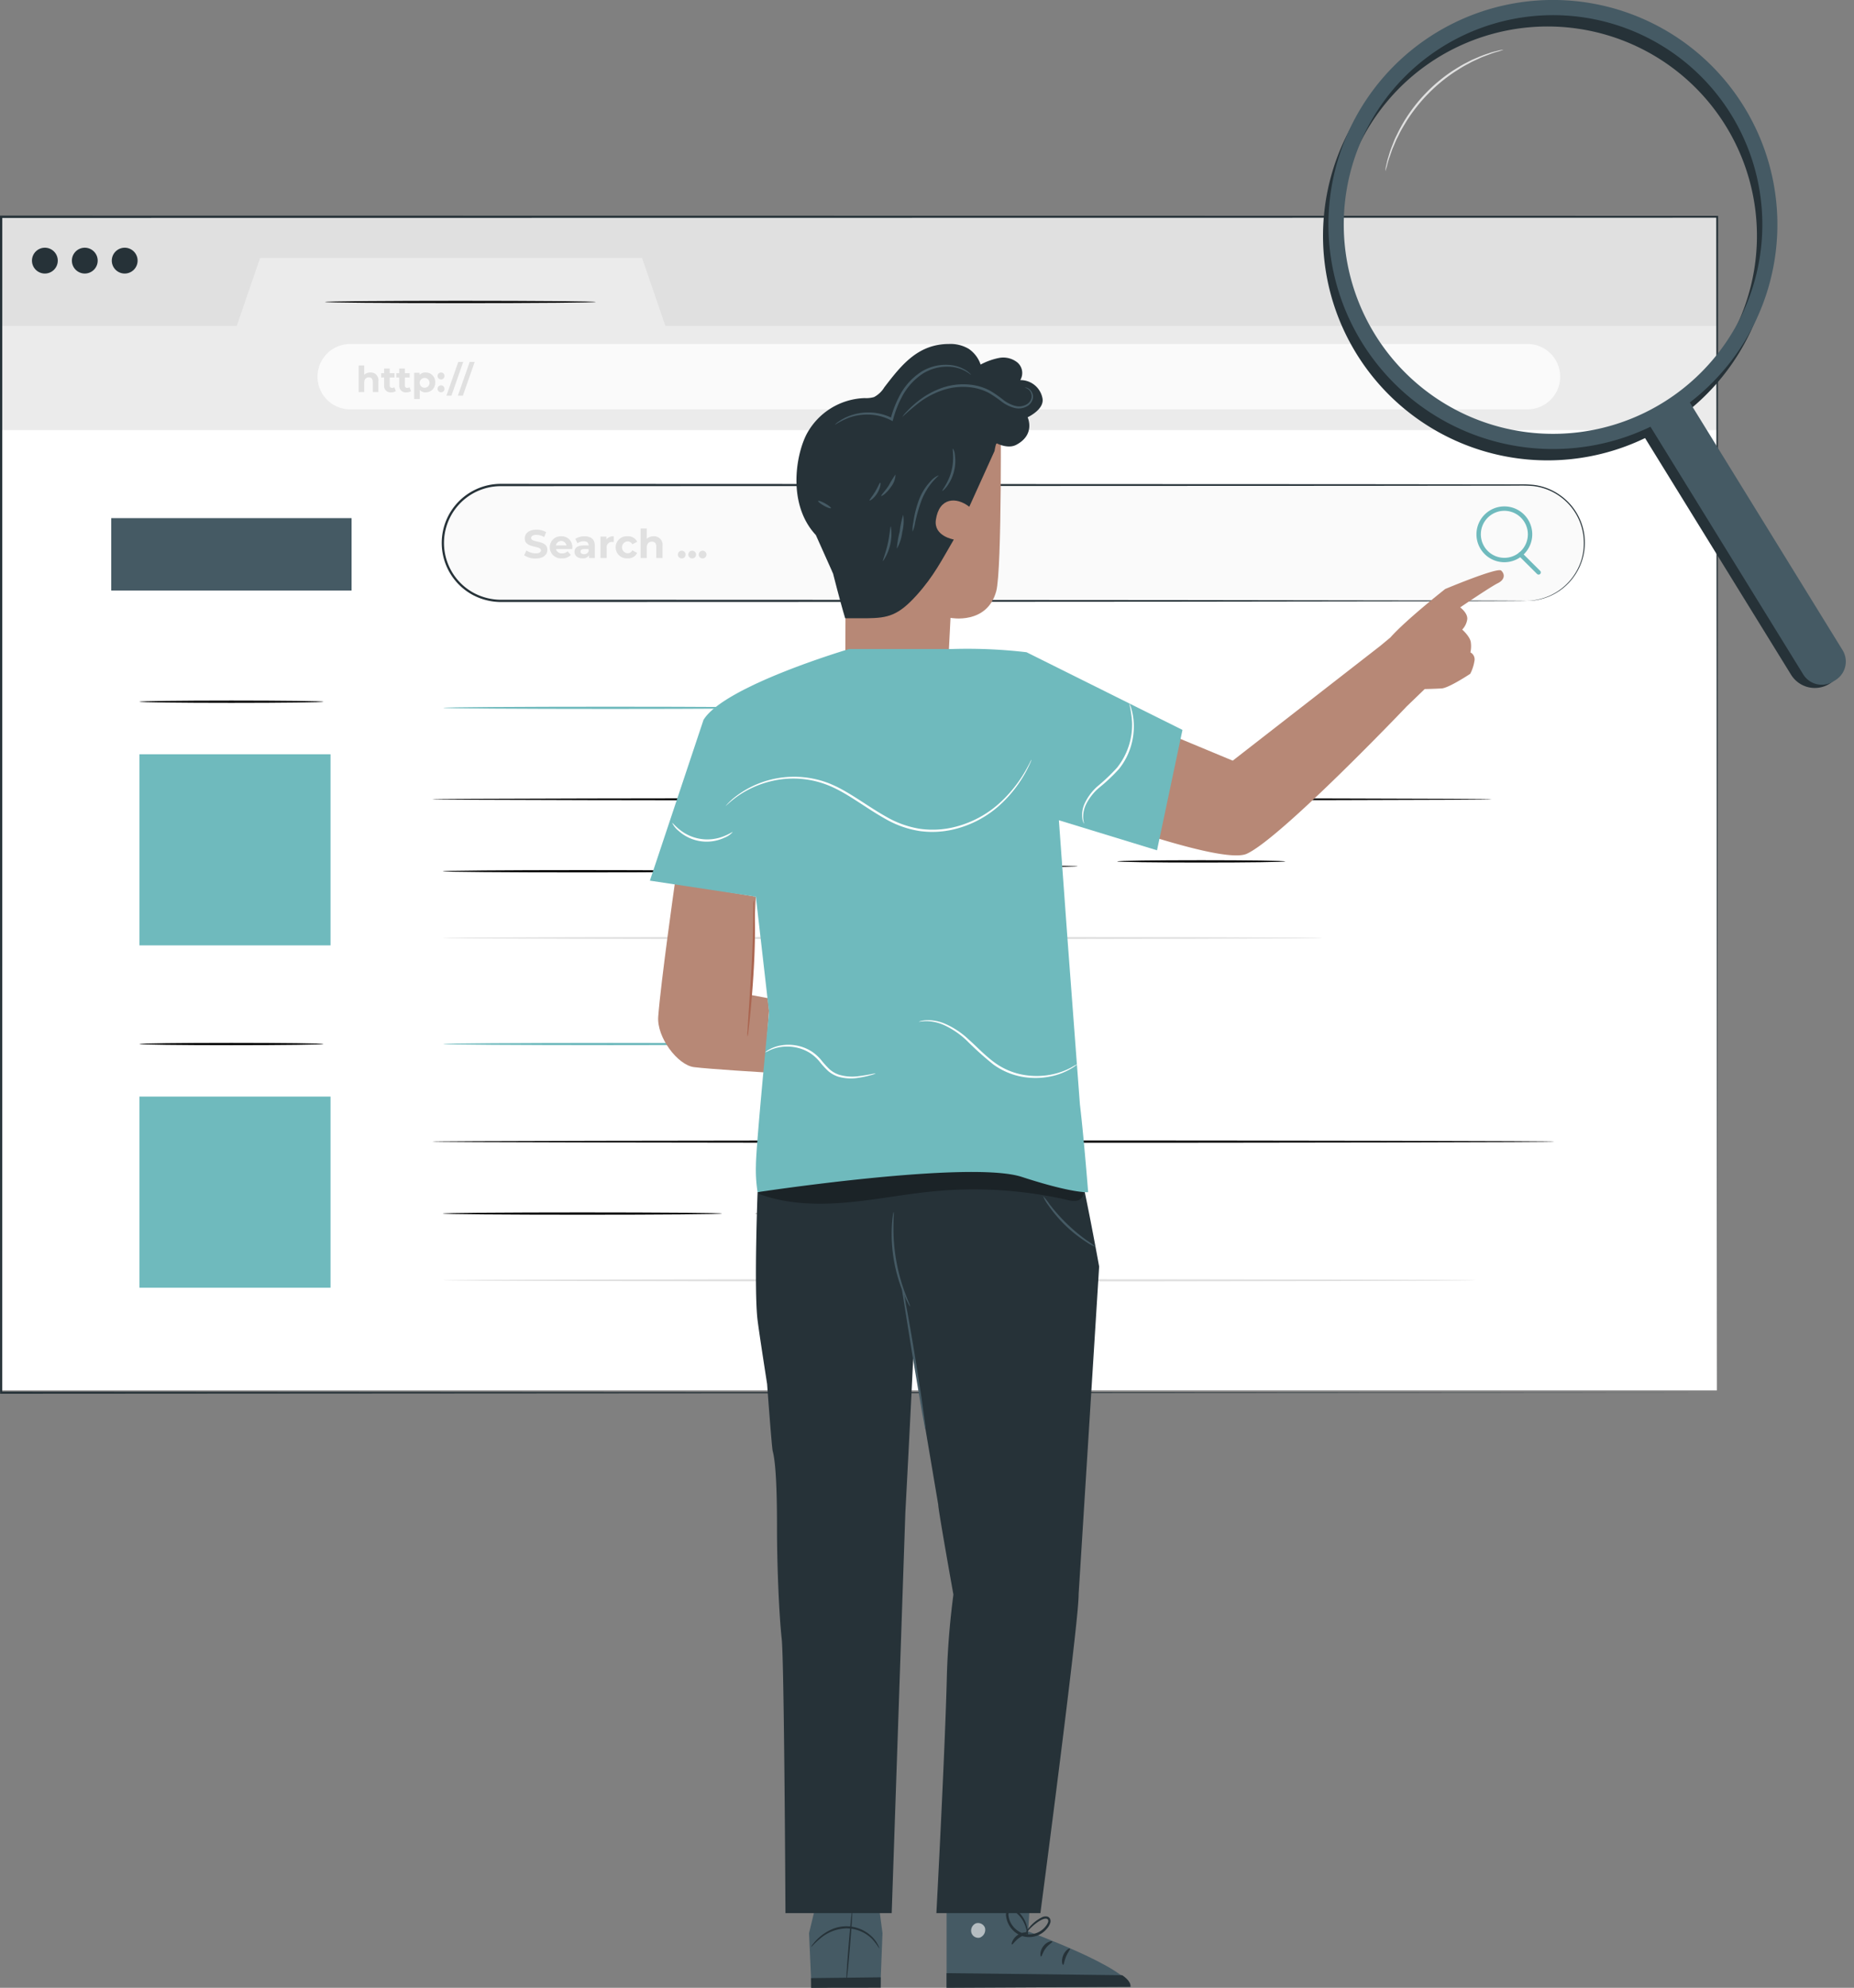 <svg xmlns="http://www.w3.org/2000/svg" width="422.277" height="452.635" viewBox="0 0 422.277 452.635">
  <rect x="0" y="0" width="422.277" height="452.635" fill="#808080" stroke="none"/>
  <g id="Group_319" data-name="Group 319" transform="translate(-54.421 -16.239)">
    <g id="Screen">
      <g id="Group_85" data-name="Group 85">
        <g id="Group_36" data-name="Group 36">
          <rect id="Rectangle_1" data-name="Rectangle 1" width="390.852" height="25.038" transform="translate(54.681 65.604)" fill="#e0e0e0"/>
        </g>
        <g id="Group_37" data-name="Group 37">
          <rect id="Rectangle_2" data-name="Rectangle 2" width="390.852" height="219.199" transform="translate(54.623 113.644)" fill="#fff"/>
        </g>
        <g id="Group_38" data-name="Group 38">
          <path id="Path_14" data-name="Path 14" d="M54.681,90.455h53.665l5.318-15.487h86.992l5.318,15.487H445.533v23.711H54.681Z" fill="#ebebeb"/>
        </g>
        <g id="Group_39" data-name="Group 39">
          <path id="Path_15" data-name="Path 15" d="M67.58,75.587a2.938,2.938,0,1,1-2.937-2.938A2.937,2.937,0,0,1,67.58,75.587Z" fill="#263238"/>
        </g>
        <g id="Group_40" data-name="Group 40">
          <path id="Path_16" data-name="Path 16" d="M76.67,75.587a2.937,2.937,0,1,1-2.937-2.938A2.937,2.937,0,0,1,76.67,75.587Z" fill="#263238"/>
        </g>
        <g id="Group_41" data-name="Group 41">
          <path id="Path_17" data-name="Path 17" d="M85.761,75.587a2.938,2.938,0,1,1-2.938-2.938A2.937,2.937,0,0,1,85.761,75.587Z" fill="#263238"/>
        </g>
        <g id="Group_42" data-name="Group 42">
          <path id="Path_18" data-name="Path 18" d="M402.331,109.452H134.181a7.441,7.441,0,0,1-7.442-7.442h0a7.441,7.441,0,0,1,7.442-7.442h268.15a7.441,7.441,0,0,1,7.442,7.442h0A7.442,7.442,0,0,1,402.331,109.452Z" fill="#fafafa"/>
        </g>
        <g id="Group_43" data-name="Group 43">
          <path id="Path_19" data-name="Path 19" d="M140.6,103v2.514h-1.273V103.2c0-.711-.327-1.037-.89-1.037-.612,0-1.053.375-1.053,1.184v2.171h-1.274V99.458h1.274v2.122a1.929,1.929,0,0,1,1.4-.522A1.721,1.721,0,0,1,140.6,103Z" fill="#e0e0e0"/>
          <path id="Path_20" data-name="Path 20" d="M144.585,105.3a1.828,1.828,0,0,1-1.037.277A1.447,1.447,0,0,1,141.907,104V102.2h-.677v-.979h.677v-1.069h1.274v1.069h1.094v.979h-1.094v1.789a.512.512,0,0,0,.547.579.86.86,0,0,0,.514-.163Z" fill="#e0e0e0"/>
          <path id="Path_21" data-name="Path 21" d="M148.039,105.3a1.828,1.828,0,0,1-1.037.277A1.447,1.447,0,0,1,145.361,104V102.2h-.677v-.979h.677v-1.069h1.274v1.069h1.094v.979h-1.094v1.789a.512.512,0,0,0,.547.579.86.86,0,0,0,.514-.163Z" fill="#e0e0e0"/>
          <path id="Path_22" data-name="Path 22" d="M153.542,103.319a2.133,2.133,0,0,1-2.188,2.261,1.7,1.7,0,0,1-1.322-.53V107.1h-1.274v-5.976h1.217v.506a1.7,1.7,0,0,1,1.379-.571A2.133,2.133,0,0,1,153.542,103.319Zm-1.29,0a1.122,1.122,0,1,0-1.118,1.216A1.108,1.108,0,0,0,152.252,103.319Z" fill="#e0e0e0"/>
          <path id="Path_23" data-name="Path 23" d="M154.082,101.849a.792.792,0,0,1,1.584,0,.792.792,0,1,1-1.584,0Zm0,2.931a.792.792,0,0,1,1.584,0,.792.792,0,1,1-1.584,0Z" fill="#e0e0e0"/>
          <path id="Path_24" data-name="Path 24" d="M158.8,98.641h1.135l-2.694,7.69h-1.135Z" fill="#e0e0e0"/>
          <path id="Path_25" data-name="Path 25" d="M161.406,98.641h1.135l-2.694,7.69h-1.135Z" fill="#e0e0e0"/>
        </g>
        <g id="Group_47" data-name="Group 47">
          <g id="Group_44" data-name="Group 44">
            <path id="Path_26" data-name="Path 26" d="M402.089,153.063H168.463a13.191,13.191,0,0,1-13.191-13.191h0a13.191,13.191,0,0,1,13.191-13.191H402.089a13.191,13.191,0,0,1,13.191,13.191h0A13.191,13.191,0,0,1,402.089,153.063Z" fill="#fafafa"/>
          </g>
          <g id="Group_46" data-name="Group 46">
            <g id="Group_45" data-name="Group 45">
              <path id="Path_27" data-name="Path 27" d="M402.089,153.063a13.923,13.923,0,0,0,5.4-1.223,13.265,13.265,0,0,0,7.1-8.033,13.3,13.3,0,0,0,.546-4.829,12.975,12.975,0,0,0-5.416-9.7,12.934,12.934,0,0,0-6.042-2.356,30.61,30.61,0,0,0-3.491-.1l-3.643.006-33.587.038-194.478.076a12.934,12.934,0,0,0-6.047,24.365,13.28,13.28,0,0,0,6.487,1.5l13.547,0,51.636.016,87.433.055,58.944.083,16.026.049,4.167.026c.939.009,1.42.027,1.42.027s-.481.017-1.42.026l-4.167.026-16.026.049-58.944.083L234.1,153.3l-51.636.016-13.547,0a13.813,13.813,0,0,1-6.729-1.557,13.454,13.454,0,0,1,6.289-25.342l194.478.076,33.587.038,3.643.006a30.486,30.486,0,0,1,3.523.113,13.191,13.191,0,0,1,6.155,2.422,13.212,13.212,0,0,1,2.914,18.637,13.175,13.175,0,0,1-5.245,4.223,13.625,13.625,0,0,1-4.021,1.074C402.57,153.063,402.089,153.063,402.089,153.063Z" fill="#263238"/>
            </g>
          </g>
        </g>
        <g id="Group_48" data-name="Group 48">
          <path id="Path_28" data-name="Path 28" d="M173.816,142.681l.5-1.106a3.727,3.727,0,0,0,2.093.662c.87,0,1.224-.29,1.224-.68,0-1.187-3.689-.372-3.689-2.728,0-1.079.87-1.976,2.674-1.976a4.252,4.252,0,0,1,2.2.562l-.453,1.115a3.585,3.585,0,0,0-1.758-.5c-.871,0-1.206.326-1.206.725,0,1.169,3.689.362,3.689,2.692,0,1.06-.879,1.966-2.692,1.966A4.522,4.522,0,0,1,173.816,142.681Z" fill="#e0e0e0"/>
          <path id="Path_29" data-name="Path 29" d="M184.75,141.267h-3.689a1.3,1.3,0,0,0,1.4.979,1.653,1.653,0,0,0,1.223-.471l.753.816a2.559,2.559,0,0,1-2.013.788,2.531,2.531,0,0,1-2.782-2.51,2.482,2.482,0,0,1,2.6-2.511,2.414,2.414,0,0,1,2.538,2.529C184.777,140.995,184.759,141.149,184.75,141.267Zm-3.707-.825h2.4a1.217,1.217,0,0,0-2.4,0Z" fill="#e0e0e0"/>
          <path id="Path_30" data-name="Path 30" d="M189.9,140.524v2.783h-1.323V142.7a1.6,1.6,0,0,1-1.487.68c-1.142,0-1.821-.634-1.821-1.477,0-.862.607-1.46,2.093-1.46h1.124c0-.607-.362-.96-1.124-.96a2.342,2.342,0,0,0-1.4.453l-.508-.988a3.743,3.743,0,0,1,2.1-.589C189.04,138.358,189.9,139.047,189.9,140.524Zm-1.414,1.241v-.5h-.97c-.661,0-.87.245-.87.571,0,.354.3.589.8.589A1.041,1.041,0,0,0,188.487,141.765Z" fill="#e0e0e0"/>
          <path id="Path_31" data-name="Path 31" d="M194.209,138.358v1.3c-.118-.009-.208-.018-.317-.018A1.2,1.2,0,0,0,192.6,141v2.3h-1.414V138.43h1.35v.644A1.968,1.968,0,0,1,194.209,138.358Z" fill="#e0e0e0"/>
          <path id="Path_32" data-name="Path 32" d="M194.647,140.869a2.52,2.52,0,0,1,2.719-2.511,2.241,2.241,0,0,1,2.184,1.241l-1.1.589a1.214,1.214,0,0,0-1.1-.67,1.353,1.353,0,0,0,0,2.7,1.2,1.2,0,0,0,1.1-.671l1.1.6a2.262,2.262,0,0,1-2.184,1.233A2.52,2.52,0,0,1,194.647,140.869Z" fill="#e0e0e0"/>
          <path id="Path_33" data-name="Path 33" d="M205.317,140.515v2.792H203.9v-2.575c0-.788-.362-1.151-.987-1.151-.68,0-1.17.417-1.17,1.314v2.412h-1.413v-6.726h1.413v2.357a2.143,2.143,0,0,1,1.55-.58A1.911,1.911,0,0,1,205.317,140.515Z" fill="#e0e0e0"/>
          <path id="Path_34" data-name="Path 34" d="M208.82,142.49a.88.88,0,0,1,1.759,0,.88.88,0,1,1-1.759,0Z" fill="#e0e0e0"/>
          <path id="Path_35" data-name="Path 35" d="M211.2,142.49a.88.88,0,0,1,1.759,0,.88.88,0,1,1-1.759,0Z" fill="#e0e0e0"/>
          <path id="Path_36" data-name="Path 36" d="M213.572,142.49a.88.88,0,0,1,1.759,0,.88.88,0,1,1-1.759,0Z" fill="#e0e0e0"/>
        </g>
        <g id="Group_50" data-name="Group 50">
          <g id="Group_49" data-name="Group 49">
            <path id="Path_37" data-name="Path 37" d="M128.069,176.024c0,.144-9.376.26-20.94.26s-20.943-.116-20.943-.26,9.374-.261,20.943-.261S128.069,175.88,128.069,176.024Z"/>
          </g>
        </g>
        <g id="Group_51" data-name="Group 51">
          <rect id="Rectangle_3" data-name="Rectangle 3" width="43.518" height="43.518" transform="translate(86.186 187.99)" fill="#6fbabd"/>
        </g>
        <g id="Group_53" data-name="Group 53">
          <g id="Group_52" data-name="Group 52">
            <path id="Path_38" data-name="Path 38" d="M394.155,198.248c0,.144-54.021.26-120.643.26-66.645,0-120.654-.116-120.654-.26s54.009-.261,120.654-.261C340.134,197.987,394.155,198.1,394.155,198.248Z"/>
          </g>
        </g>
        <g id="Group_55" data-name="Group 55">
          <g id="Group_54" data-name="Group 54">
            <path id="Path_39" data-name="Path 39" d="M218.855,214.633c0,.144-14.235.26-31.79.26s-31.793-.116-31.793-.26,14.232-.261,31.793-.261S218.855,214.489,218.855,214.633Z"/>
          </g>
        </g>
        <g id="Group_57" data-name="Group 57">
          <g id="Group_56" data-name="Group 56">
            <path id="Path_40" data-name="Path 40" d="M355.586,229.825c0,.144-44.845.261-100.152.261-55.326,0-100.162-.117-100.162-.261s44.836-.26,100.162-.26C310.741,229.565,355.586,229.681,355.586,229.825Z" fill="#e0e0e0"/>
          </g>
        </g>
        <g id="Group_59" data-name="Group 59">
          <g id="Group_58" data-name="Group 58">
            <path id="Path_41" data-name="Path 41" d="M128.069,253.97c0,.144-9.376.26-20.94.26s-20.943-.116-20.943-.26,9.374-.26,20.943-.26S128.069,253.826,128.069,253.97Z"/>
          </g>
        </g>
        <g id="Group_60" data-name="Group 60">
          <rect id="Rectangle_4" data-name="Rectangle 4" width="43.518" height="43.518" transform="translate(86.186 265.937)" fill="#6fbabd"/>
        </g>
        <g id="Group_62" data-name="Group 62">
          <g id="Group_61" data-name="Group 61">
            <path id="Path_42" data-name="Path 42" d="M408.491,276.194c0,.144-57.23.26-127.811.26-70.6,0-127.822-.116-127.822-.26s57.217-.26,127.822-.26C351.261,275.934,408.491,276.05,408.491,276.194Z"/>
          </g>
        </g>
        <g id="Group_64" data-name="Group 64">
          <g id="Group_63" data-name="Group 63">
            <path id="Path_43" data-name="Path 43" d="M218.855,292.579c0,.144-14.235.26-31.79.26s-31.793-.116-31.793-.26,14.232-.26,31.793-.26S218.855,292.435,218.855,292.579Z"/>
          </g>
        </g>
        <g id="Group_66" data-name="Group 66">
          <g id="Group_65" data-name="Group 65">
            <path id="Path_44" data-name="Path 44" d="M390.473,307.771c0,.144-52.656.261-117.6.261-64.961,0-117.606-.117-117.606-.261s52.645-.26,117.606-.26C337.817,307.511,390.473,307.628,390.473,307.771Z" fill="#e0e0e0"/>
          </g>
        </g>
        <g id="Group_68" data-name="Group 68">
          <g id="Group_67" data-name="Group 67">
            <path id="Path_45" data-name="Path 45" d="M445.533,333.365c0-1.714-.082-104.792-.209-267.761l.209.209-390.82.051h-.032l.26-.26c-.008,95.574-.015,186.386-.022,267.761l-.238-.237,390.852.237L54.681,333.6h-.238v-.239c-.007-81.375-.014-172.187-.022-267.761v-.261h.292l390.82.052h.21V65.6C445.615,228.573,445.535,331.653,445.533,333.365Z" fill="#263238"/>
          </g>
        </g>
        <g id="Group_70" data-name="Group 70">
          <g id="Group_69" data-name="Group 69">
            <path id="Path_46" data-name="Path 46" d="M190.1,85c0,.143-13.8.26-30.82.26s-30.823-.117-30.823-.26,13.8-.261,30.823-.261S190.1,84.86,190.1,85Z"/>
          </g>
        </g>
        <g id="Group_71" data-name="Group 71">
          <rect id="Rectangle_5" data-name="Rectangle 5" width="54.742" height="16.49" transform="translate(79.757 134.224)" fill="#455a64"/>
        </g>
        <g id="Group_73" data-name="Group 73">
          <g id="Group_72" data-name="Group 72">
            <path id="Path_47" data-name="Path 47" d="M231.431,177.413c0,.144-17.022.26-38.015.26s-38.017-.116-38.017-.26,17.018-.26,38.017-.26S231.431,177.269,231.431,177.413Z" fill="#6fbabd"/>
          </g>
        </g>
        <g id="Group_75" data-name="Group 75">
          <g id="Group_74" data-name="Group 74">
            <path id="Path_48" data-name="Path 48" d="M231.431,253.97c0,.144-17.022.26-38.015.26s-38.017-.116-38.017-.26,17.018-.26,38.017-.26S231.431,253.826,231.431,253.97Z" fill="#6fbabd"/>
          </g>
        </g>
        <g id="Group_78" data-name="Group 78">
          <g id="Group_76" data-name="Group 76">
            <path id="Path_49" data-name="Path 49" d="M397.06,144.261a6.354,6.354,0,1,1,6.355-6.354A6.361,6.361,0,0,1,397.06,144.261Zm0-11.708a5.354,5.354,0,1,0,5.355,5.354A5.36,5.36,0,0,0,397.06,132.553Z" fill="#6fbabd"/>
          </g>
          <g id="Group_77" data-name="Group 77">
            <path id="Path_50" data-name="Path 50" d="M404.866,147.08a.5.5,0,0,1-.353-.145l-4.14-4.111a.5.5,0,0,1,.705-.71l4.14,4.111a.5.5,0,0,1,0,.707A.493.493,0,0,1,404.866,147.08Z" fill="#6fbabd"/>
          </g>
        </g>
        <g id="Group_80" data-name="Group 80">
          <g id="Group_79" data-name="Group 79">
            <path id="Path_51" data-name="Path 51" d="M299.881,213.507c0,.144-16.376.261-36.572.261s-36.576-.117-36.576-.261,16.372-.26,36.576-.26S299.881,213.364,299.881,213.507Z"/>
          </g>
        </g>
        <g id="Group_82" data-name="Group 82">
          <g id="Group_81" data-name="Group 81">
            <path id="Path_52" data-name="Path 52" d="M347.146,212.382c0,.144-8.566.26-19.13.26s-19.132-.116-19.132-.26,8.564-.26,19.132-.26S347.146,212.238,347.146,212.382Z"/>
          </g>
        </g>
        <g id="Group_84" data-name="Group 84">
          <g id="Group_83" data-name="Group 83">
            <path id="Path_53" data-name="Path 53" d="M299.535,292.579c0,.144-16.377.26-36.573.26s-36.576-.116-36.576-.26,16.373-.26,36.576-.26S299.535,292.435,299.535,292.579Z"/>
          </g>
        </g>
      </g>
    </g>
    <g id="Character">
      <g id="Group_294" data-name="Group 294">
        <g id="Group_180" data-name="Group 180">
          <g id="Group_179" data-name="Group 179">
            <g id="Group_178" data-name="Group 178">
              <g id="Group_112" data-name="Group 112">
                <g id="Group_111" data-name="Group 111">
                  <g id="Group_110" data-name="Group 110">
                    <g id="Group_109" data-name="Group 109">
                      <g id="Group_108" data-name="Group 108">
                        <g id="Group_107" data-name="Group 107">
                          <g id="Group_106" data-name="Group 106">
                            <g id="Group_105" data-name="Group 105">
                              <g id="Group_104" data-name="Group 104">
                                <g id="Group_103" data-name="Group 103">
                                  <path id="Path_64" data-name="Path 64" d="M270.02,448.086v20.769l41.881-.2c-.3-4.212-23.29-12.614-23.29-12.614l.457-7.952Z" fill="#455a64"/>
                                </g>
                              </g>
                            </g>
                          </g>
                        </g>
                      </g>
                    </g>
                  </g>
                </g>
              </g>
              <g id="Group_123" data-name="Group 123" opacity="0.6">
                <g id="Group_122" data-name="Group 122">
                  <g id="Group_121" data-name="Group 121">
                    <g id="Group_120" data-name="Group 120">
                      <g id="Group_119" data-name="Group 119">
                        <g id="Group_118" data-name="Group 118">
                          <g id="Group_117" data-name="Group 117">
                            <g id="Group_116" data-name="Group 116">
                              <g id="Group_115" data-name="Group 115">
                                <g id="Group_114" data-name="Group 114">
                                  <g id="Group_113" data-name="Group 113">
                                    <path id="Path_65" data-name="Path 65" d="M276.794,454.158a1.816,1.816,0,0,0-1.147,2.075,1.632,1.632,0,0,0,1.932,1.224,1.916,1.916,0,0,0,1.2-2.2,1.67,1.67,0,0,0-2.143-1.037" fill="#fff"/>
                                  </g>
                                </g>
                              </g>
                            </g>
                          </g>
                        </g>
                      </g>
                    </g>
                  </g>
                </g>
              </g>
              <g id="Group_133" data-name="Group 133">
                <g id="Group_132" data-name="Group 132">
                  <g id="Group_131" data-name="Group 131">
                    <g id="Group_130" data-name="Group 130">
                      <g id="Group_129" data-name="Group 129">
                        <g id="Group_128" data-name="Group 128">
                          <g id="Group_127" data-name="Group 127">
                            <g id="Group_126" data-name="Group 126">
                              <g id="Group_125" data-name="Group 125">
                                <g id="Group_124" data-name="Group 124">
                                  <path id="Path_66" data-name="Path 66" d="M270.02,468.855v-3.318l39.985.473s2.085,1.255,1.9,2.642Z" fill="#263238"/>
                                </g>
                              </g>
                            </g>
                          </g>
                        </g>
                      </g>
                    </g>
                  </g>
                </g>
              </g>
              <g id="Group_144" data-name="Group 144">
                <g id="Group_143" data-name="Group 143">
                  <g id="Group_142" data-name="Group 142">
                    <g id="Group_141" data-name="Group 141">
                      <g id="Group_140" data-name="Group 140">
                        <g id="Group_139" data-name="Group 139">
                          <g id="Group_138" data-name="Group 138">
                            <g id="Group_137" data-name="Group 137">
                              <g id="Group_136" data-name="Group 136">
                                <g id="Group_135" data-name="Group 135">
                                  <g id="Group_134" data-name="Group 134">
                                    <path id="Path_67" data-name="Path 67" d="M288.61,456.439c0,.216-1.019.329-2.01,1.037-1.009.681-1.512,1.622-1.7,1.539-.188-.039.1-1.331,1.311-2.166S288.652,456.241,288.61,456.439Z" fill="#263238"/>
                                  </g>
                                </g>
                              </g>
                            </g>
                          </g>
                        </g>
                      </g>
                    </g>
                  </g>
                </g>
              </g>
              <g id="Group_155" data-name="Group 155">
                <g id="Group_154" data-name="Group 154">
                  <g id="Group_153" data-name="Group 153">
                    <g id="Group_152" data-name="Group 152">
                      <g id="Group_151" data-name="Group 151">
                        <g id="Group_150" data-name="Group 150">
                          <g id="Group_149" data-name="Group 149">
                            <g id="Group_148" data-name="Group 148">
                              <g id="Group_147" data-name="Group 147">
                                <g id="Group_146" data-name="Group 146">
                                  <g id="Group_145" data-name="Group 145">
                                    <path id="Path_68" data-name="Path 68" d="M294.1,458.361c.05.208-.826.588-1.5,1.51-.7.9-.864,1.888-1.066,1.882-.191.037-.35-1.223.514-2.352S294.09,458.156,294.1,458.361Z" fill="#263238"/>
                                  </g>
                                </g>
                              </g>
                            </g>
                          </g>
                        </g>
                      </g>
                    </g>
                  </g>
                </g>
              </g>
              <g id="Group_166" data-name="Group 166">
                <g id="Group_165" data-name="Group 165">
                  <g id="Group_164" data-name="Group 164">
                    <g id="Group_163" data-name="Group 163">
                      <g id="Group_162" data-name="Group 162">
                        <g id="Group_161" data-name="Group 161">
                          <g id="Group_160" data-name="Group 160">
                            <g id="Group_159" data-name="Group 159">
                              <g id="Group_158" data-name="Group 158">
                                <g id="Group_157" data-name="Group 157">
                                  <g id="Group_156" data-name="Group 156">
                                    <path id="Path_69" data-name="Path 69" d="M296.566,463.654c-.185.049-.483-1.023.023-2.211s1.45-1.672,1.538-1.494c.118.175-.491.818-.892,1.8C296.813,462.72,296.767,463.63,296.566,463.654Z" fill="#263238"/>
                                  </g>
                                </g>
                              </g>
                            </g>
                          </g>
                        </g>
                      </g>
                    </g>
                  </g>
                </g>
              </g>
              <g id="Group_177" data-name="Group 177">
                <g id="Group_176" data-name="Group 176">
                  <g id="Group_175" data-name="Group 175">
                    <g id="Group_174" data-name="Group 174">
                      <g id="Group_173" data-name="Group 173">
                        <g id="Group_172" data-name="Group 172">
                          <g id="Group_171" data-name="Group 171">
                            <g id="Group_170" data-name="Group 170">
                              <g id="Group_169" data-name="Group 169">
                                <g id="Group_168" data-name="Group 168">
                                  <g id="Group_167" data-name="Group 167">
                                    <path id="Path_70" data-name="Path 70" d="M288.2,450.534c-.083.2-1.02-.086-2.169.014-1.151.076-2.04.5-2.148.315-.121-.154.742-.965,2.1-1.063S288.3,450.363,288.2,450.534Z" fill="#263238"/>
                                  </g>
                                </g>
                              </g>
                            </g>
                          </g>
                        </g>
                      </g>
                    </g>
                  </g>
                </g>
              </g>
            </g>
          </g>
        </g>
        <g id="Group_184" data-name="Group 184">
          <g id="Group_183" data-name="Group 183">
            <g id="Group_182" data-name="Group 182">
              <g id="Group_181" data-name="Group 181">
                <path id="Path_71" data-name="Path 71" d="M288.436,457.369a3.06,3.06,0,0,0,.09-1.269,7.04,7.04,0,0,0-1.109-3.274,6.443,6.443,0,0,0-1.638-1.724,1.42,1.42,0,0,0-1.414-.248,1.6,1.6,0,0,0-.825,1.368,5.492,5.492,0,0,0,3.68,4.859,5.25,5.25,0,0,0,5.657-1.68,3.819,3.819,0,0,0,.751-1.282,1.382,1.382,0,0,0,.006-.831.988.988,0,0,0-.57-.6,1.775,1.775,0,0,0-1.3.129,7.789,7.789,0,0,0-.975.556,8.735,8.735,0,0,0-2.394,2.369,3.266,3.266,0,0,0-.577,1.113,12.091,12.091,0,0,1,3.188-3.1c.561-.322,1.295-.784,1.888-.578.259.107.362.412.238.776a3.316,3.316,0,0,1-.658,1.058,4.757,4.757,0,0,1-5.064,1.469,4.988,4.988,0,0,1-3.316-4.221,1.037,1.037,0,0,1,.493-.9.956.956,0,0,1,.933.185,6.132,6.132,0,0,1,1.559,1.542,7.336,7.336,0,0,1,1.222,3.042C288.411,456.915,288.386,457.366,288.436,457.369Z" fill="#263238"/>
              </g>
            </g>
          </g>
        </g>
        <g id="Group_191" data-name="Group 191">
          <g id="Group_190" data-name="Group 190">
            <g id="Group_189" data-name="Group 189">
              <g id="Group_188" data-name="Group 188">
                <g id="Group_187" data-name="Group 187">
                  <g id="Group_186" data-name="Group 186">
                    <g id="Group_185" data-name="Group 185">
                      <path id="Path_72" data-name="Path 72" d="M254.714,451.094l.709,5.343-.474,12.054-15.7.383-.559-12.437,1.786-7.388Z" fill="#455a64"/>
                    </g>
                  </g>
                </g>
              </g>
            </g>
          </g>
        </g>
        <g id="Group_199" data-name="Group 199">
          <g id="Group_198" data-name="Group 198">
            <g id="Group_197" data-name="Group 197">
              <g id="Group_196" data-name="Group 196">
                <g id="Group_195" data-name="Group 195">
                  <g id="Group_194" data-name="Group 194">
                    <g id="Group_193" data-name="Group 193">
                      <g id="Group_192" data-name="Group 192">
                        <path id="Path_73" data-name="Path 73" d="M247.187,467.583c-.1.005.13-3.683.5-8.235s.755-8.248.851-8.253-.131,3.681-.505,8.236S247.282,467.578,247.187,467.583Z" fill="#263238"/>
                      </g>
                    </g>
                  </g>
                </g>
              </g>
            </g>
          </g>
        </g>
        <g id="Group_206" data-name="Group 206">
          <g id="Group_205" data-name="Group 205">
            <g id="Group_204" data-name="Group 204">
              <g id="Group_203" data-name="Group 203">
                <g id="Group_202" data-name="Group 202">
                  <g id="Group_201" data-name="Group 201">
                    <g id="Group_200" data-name="Group 200">
                      <path id="Path_74" data-name="Path 74" d="M255.012,466.484l-15.864.184v2.206l15.874-.019Z" fill="#263238"/>
                    </g>
                  </g>
                </g>
              </g>
            </g>
          </g>
        </g>
        <g id="Group_214" data-name="Group 214">
          <g id="Group_213" data-name="Group 213">
            <g id="Group_212" data-name="Group 212">
              <g id="Group_211" data-name="Group 211">
                <g id="Group_210" data-name="Group 210">
                  <g id="Group_209" data-name="Group 209">
                    <g id="Group_208" data-name="Group 208">
                      <g id="Group_207" data-name="Group 207">
                        <path id="Path_75" data-name="Path 75" d="M239.188,459.554a2.111,2.111,0,0,1,.4-.636,10.889,10.889,0,0,1,1.4-1.5,10.647,10.647,0,0,1,2.536-1.7,8.358,8.358,0,0,1,9.784,1.81,7.165,7.165,0,0,1,1.15,1.708,2,2,0,0,1,.25.711,16.354,16.354,0,0,0-1.644-2.188,8.362,8.362,0,0,0-5.886-2.414,9.612,9.612,0,0,0-5.972,2.331C239.893,458.748,239.254,459.608,239.188,459.554Z" fill="#263238"/>
                      </g>
                    </g>
                  </g>
                </g>
              </g>
            </g>
          </g>
        </g>
        <g id="Group_264" data-name="Group 264">
          <g id="Group_220" data-name="Group 220">
            <g id="Group_219" data-name="Group 219">
              <g id="Group_218" data-name="Group 218">
                <g id="Group_217" data-name="Group 217">
                  <g id="Group_216" data-name="Group 216">
                    <g id="Group_215" data-name="Group 215">
                      <path id="Path_76" data-name="Path 76" d="M247.119,114.736l-.166,54.286,23.29,1.11.673-13.2s8.272,1.643,10.406-6.04c1.364-4.907,1.023-42.834,1.023-42.834Z" fill="#b78876"/>
                    </g>
                  </g>
                </g>
              </g>
            </g>
          </g>
          <g id="Group_226" data-name="Group 226">
            <g id="Group_225" data-name="Group 225">
              <g id="Group_224" data-name="Group 224">
                <g id="Group_223" data-name="Group 223">
                  <g id="Group_222" data-name="Group 222">
                    <g id="Group_221" data-name="Group 221">
                      <path id="Path_77" data-name="Path 77" d="M285.41,111.877c-3.669,1.05-4.465,7.046-4.465,7.046l-5.754,12.708c-2.931-2.295-6.867-2.163-7.612,2.988-.539,3.722,4.089,4.474,4.089,4.474-2.694,4.585-4.521,8.294-8.444,12.654-4.245,4.72-6.623,5.2-11.228,5.273h-5.077s-2.485-8.067-7.087-28.242c-5.106-22.383,21.361-19.5,26.267-25.212C274.09,94.261,296.974,108.567,285.41,111.877Z" fill="#263238"/>
                    </g>
                  </g>
                </g>
              </g>
            </g>
          </g>
          <g id="Group_227" data-name="Group 227">
            <path id="Path_78" data-name="Path 78" d="M291.874,107.015a5.081,5.081,0,0,0-5.07-4.225,3.158,3.158,0,0,0-.659-4.017,5.16,5.16,0,0,0-4.194-1.023,15.268,15.268,0,0,0-4.18,1.5,7.056,7.056,0,0,0-2.7-3.572,8.129,8.129,0,0,0-4.493-1.114c-7.147,0-10.915,4.9-14.748,9.882a5.991,5.991,0,0,1-2.318,2.2,6.292,6.292,0,0,1-2.159.242,15.538,15.538,0,0,0-13.214,8.217c-2.5,4.835-4.37,16.026,2.1,22.963l3.9,8.713,37.332-29.58c.265.138,2.606,1.279,4.406.332,4.47-2.353,2.6-6.277,2.6-6.277C288.838,111.074,292.253,109.4,291.874,107.015Z" fill="#263238"/>
          </g>
          <g id="Group_231" data-name="Group 231">
            <g id="Group_230" data-name="Group 230">
              <g id="Group_229" data-name="Group 229">
                <g id="Group_228" data-name="Group 228">
                  <path id="Path_79" data-name="Path 79" d="M257.32,136.108a10.96,10.96,0,0,1-1.78,7.9c-.156-.078.591-1.741,1.071-3.911C257.107,137.935,257.146,136.112,257.32,136.108Z" fill="#455a64"/>
                </g>
              </g>
            </g>
          </g>
          <g id="Group_235" data-name="Group 235">
            <g id="Group_234" data-name="Group 234">
              <g id="Group_233" data-name="Group 233">
                <g id="Group_232" data-name="Group 232">
                  <path id="Path_80" data-name="Path 80" d="M260.136,133.444a9.892,9.892,0,0,1-.216,3.968,9.894,9.894,0,0,1-1.229,3.78,21.156,21.156,0,0,1,.649-3.888A21.26,21.26,0,0,1,260.136,133.444Z" fill="#455a64"/>
                </g>
              </g>
            </g>
          </g>
          <g id="Group_239" data-name="Group 239">
            <g id="Group_238" data-name="Group 238">
              <g id="Group_237" data-name="Group 237">
                <g id="Group_236" data-name="Group 236">
                  <path id="Path_81" data-name="Path 81" d="M268.2,124.485c.056.078-.6.558-1.441,1.54a14.913,14.913,0,0,0-2.51,4.331,36.521,36.521,0,0,0-1.391,4.883,8.21,8.21,0,0,1-.577,2.053,7.32,7.32,0,0,1,.167-2.131,23.925,23.925,0,0,1,1.251-5.017,12.651,12.651,0,0,1,2.754-4.4A4.411,4.411,0,0,1,268.2,124.485Z" fill="#455a64"/>
                </g>
              </g>
            </g>
          </g>
          <g id="Group_243" data-name="Group 243">
            <g id="Group_242" data-name="Group 242">
              <g id="Group_241" data-name="Group 241">
                <g id="Group_240" data-name="Group 240">
                  <path id="Path_82" data-name="Path 82" d="M271.464,118.385a3.014,3.014,0,0,1,.452,1.469,9.772,9.772,0,0,1-1.772,7.071c-.573.763-1.04,1.13-1.091,1.082-.146-.112,1.43-1.865,2.089-4.59C271.846,120.7,271.284,118.415,271.464,118.385Z" fill="#455a64"/>
                </g>
              </g>
            </g>
          </g>
          <g id="Group_247" data-name="Group 247">
            <g id="Group_246" data-name="Group 246">
              <g id="Group_245" data-name="Group 245">
                <g id="Group_244" data-name="Group 244">
                  <path id="Path_83" data-name="Path 83" d="M243.668,131.943c-.079.143-.793-.1-1.593-.552s-1.384-.924-1.3-1.067.793.1,1.593.552S243.748,131.8,243.668,131.943Z" fill="#455a64"/>
                </g>
              </g>
            </g>
          </g>
          <g id="Group_251" data-name="Group 251">
            <g id="Group_250" data-name="Group 250">
              <g id="Group_249" data-name="Group 249">
                <g id="Group_248" data-name="Group 248">
                  <path id="Path_84" data-name="Path 84" d="M254.92,126.147c.154.023.059,1.173-.665,2.362s-1.689,1.813-1.781,1.688c-.11-.13.622-.9,1.276-1.993S254.754,126.11,254.92,126.147Z" fill="#455a64"/>
                </g>
              </g>
            </g>
          </g>
          <g id="Group_255" data-name="Group 255">
            <g id="Group_254" data-name="Group 254">
              <g id="Group_253" data-name="Group 253">
                <g id="Group_252" data-name="Group 252">
                  <path id="Path_85" data-name="Path 85" d="M258.38,124.289a4.659,4.659,0,0,1-1.036,2.822c-.933,1.417-2.108,2.177-2.2,2.052-.11-.132.833-1.047,1.706-2.378A24.156,24.156,0,0,1,258.38,124.289Z" fill="#455a64"/>
                </g>
              </g>
            </g>
          </g>
          <g id="Group_259" data-name="Group 259">
            <g id="Group_258" data-name="Group 258">
              <g id="Group_257" data-name="Group 257">
                <g id="Group_256" data-name="Group 256">
                  <path id="Path_86" data-name="Path 86" d="M275.578,101.554c-.041.047-.437-.332-1.277-.81a8.617,8.617,0,0,0-3.9-1.009,10.461,10.461,0,0,0-5.725,1.539,14.186,14.186,0,0,0-4.877,5.432,24.392,24.392,0,0,0-1.979,5.09l-.093.341-.313-.164a11.591,11.591,0,0,0-5.2-1.329,12.283,12.283,0,0,0-4.23.638,18,18,0,0,0-3.454,1.728,3.6,3.6,0,0,1,.779-.691,10.788,10.788,0,0,1,2.555-1.371,12.1,12.1,0,0,1,4.355-.788,11.841,11.841,0,0,1,5.457,1.314l-.406.177a23.968,23.968,0,0,1,2.006-5.225,14.4,14.4,0,0,1,5.114-5.617,10.634,10.634,0,0,1,6.025-1.49,8.291,8.291,0,0,1,4,1.228,6.069,6.069,0,0,1,.895.71C275.5,101.438,275.592,101.539,275.578,101.554Z" fill="#455a64"/>
                </g>
              </g>
            </g>
          </g>
          <g id="Group_263" data-name="Group 263">
            <g id="Group_262" data-name="Group 262">
              <g id="Group_261" data-name="Group 261">
                <g id="Group_260" data-name="Group 260">
                  <path id="Path_87" data-name="Path 87" d="M287.825,104.508c-.041-.01.648-.174,1.337.606a2.319,2.319,0,0,1,.536,1.7,2.645,2.645,0,0,1-1.354,1.934,3.839,3.839,0,0,1-2.829.389,8.2,8.2,0,0,1-2.919-1.415,28.936,28.936,0,0,0-2.855-1.957,11.91,11.91,0,0,0-3.441-1.209,14.539,14.539,0,0,0-7.022.481,19.249,19.249,0,0,0-5.191,2.638,53.021,53.021,0,0,0-4.143,3.507,5.916,5.916,0,0,1,.921-1.148,22.453,22.453,0,0,1,2.977-2.7,18.642,18.642,0,0,1,5.268-2.818,14.729,14.729,0,0,1,7.3-.544,12.24,12.24,0,0,1,3.61,1.283,27.459,27.459,0,0,1,2.892,2.02,7.855,7.855,0,0,0,2.713,1.381,3.425,3.425,0,0,0,2.512-.274,2.311,2.311,0,0,0,1.234-1.613,2.115,2.115,0,0,0-.389-1.517A2.05,2.05,0,0,0,287.825,104.508Z" fill="#455a64"/>
                </g>
              </g>
            </g>
          </g>
        </g>
        <g id="Group_265" data-name="Group 265">
          <path id="Path_88" data-name="Path 88" d="M396.331,146.159c-.879-.781-12.74,4.2-12.74,4.2s-8.849,6.941-12.491,11.042l-2.25,1.871-33.657,26.174-41.4-17.223-8.982,23.1s46.478,18.5,53.559,15.334c7.7-3.442,36.345-33.426,36.412-33.529h0l4.137-3.986s2.189-.043,3.848-.141,6.519-3.327,6.519-3.327a9.453,9.453,0,0,0,.942-2.831,1.812,1.812,0,0,0-.9-2.056,6.4,6.4,0,0,0,.084-2.336c-.189-1.321-1.954-2.854-1.954-2.854a4.162,4.162,0,0,0,1.106-2.091c.41-1.523-1.562-2.96-1.562-2.96s6.882-4.681,8.554-5.5S397.209,146.939,396.331,146.159Z" fill="#b78876"/>
        </g>
        <g id="Group_271" data-name="Group 271">
          <g id="Group_266" data-name="Group 266">
            <path id="Path_89" data-name="Path 89" d="M299.88,382.692c.138-1.52.214-2.688.214-3.42l4.675-74.633s-3.93-21.8-5.788-27.579l-16.713-6.469-22.263,8.672-.239-2.9L226.973,287.7s-.849,22.372,0,29.182c.272,2.187,1.131,7.839,2.169,14.5h0s1.056,14.472,1.274,15.28c.794,2.95.978,10.176.978,17.417,0,9.2.5,20.151,1.074,25.357s.852,62.439.852,62.439h24.2l3.107-91.166c.521-9.77,1.3-24.71,1.806-35.518l5.684,33.66c0,1.235,3.457,20.48,3.457,20.48a181.178,181.178,0,0,0-1.483,18.261c-.4,16.967-2.393,54.283-2.393,54.283h23.687s7.113-53.887,8.5-69.179h0Z" fill="#263238"/>
          </g>
          <g id="Group_267" data-name="Group 267">
            <path id="Path_90" data-name="Path 90" d="M303.957,300.166A9.116,9.116,0,0,1,301.774,299a30.311,30.311,0,0,1-8.543-8.265A9.115,9.115,0,0,1,292,288.594a16.87,16.87,0,0,1,1.526,1.93,40.21,40.21,0,0,0,8.454,8.179A16.924,16.924,0,0,1,303.957,300.166Z" fill="#455a64"/>
          </g>
          <g id="Group_268" data-name="Group 268">
            <path id="Path_91" data-name="Path 91" d="M261.72,313.729a2.872,2.872,0,0,1-.464-.744c-.274-.492-.625-1.228-1.019-2.155a35.312,35.312,0,0,1-2.683-15.4,23.7,23.7,0,0,1,.23-2.372,2.9,2.9,0,0,1,.185-.857c.083.009-.033,1.245-.054,3.24a42.109,42.109,0,0,0,2.658,15.254C261.268,312.568,261.8,313.692,261.72,313.729Z" fill="#455a64"/>
          </g>
          <g id="Group_270" data-name="Group 270">
            <g id="Group_269" data-name="Group 269">
              <path id="Path_92" data-name="Path 92" d="M265.241,341.83a6.465,6.465,0,0,1-.311-1.3c-.175-.95-.394-2.146-.656-3.572-.526-3.132-1.219-7.254-1.985-11.81-1.338-8.373-2.249-14.073-2.673-16.723a24.667,24.667,0,0,1,1.144,4.833c.577,3.012,1.3,7.185,2.058,11.8s1.4,8.8,1.831,11.837c.194,1.437.357,2.642.487,3.6A6.368,6.368,0,0,1,265.241,341.83Z" fill="#455a64"/>
            </g>
          </g>
        </g>
        <g id="Group_275" data-name="Group 275">
          <g id="Group_272" data-name="Group 272">
            <path id="Path_93" data-name="Path 93" d="M208.134,217.347s-3.2,22.494-3.793,30.376c-.36,4.745,4.459,11.045,8.138,11.506,3.737.468,16.083,1.2,16.083,1.2l1.028-14.107-.321-2.806-3.85-.725,1.16-22.374Z" fill="#b78876"/>
          </g>
          <g id="Group_274" data-name="Group 274">
            <g id="Group_273" data-name="Group 273">
              <path id="Path_94" data-name="Path 94" d="M226.072,221.171a5.292,5.292,0,0,1,.144,1.222c.059.788.109,1.931.137,3.344.064,2.826,0,6.733-.243,11.037s-.585,8.192-.865,11c-.14,1.4-.266,2.54-.366,3.324a5.5,5.5,0,0,1-.208,1.212,5.416,5.416,0,0,1,0-1.23c.053-.9.119-2.016.2-3.337.189-2.935.435-6.765.707-11,.242-4.295.367-8.187.4-11.005.013-1.322.024-2.439.033-3.34A5.521,5.521,0,0,1,226.072,221.171Z" fill="#aa6550"/>
            </g>
          </g>
        </g>
        <g id="Group_277" data-name="Group 277" opacity="0.3">
          <g id="Group_276" data-name="Group 276">
            <path id="Path_95" data-name="Path 95" d="M227.286,288.106c6.3,2.34,13.2,2.537,19.9,1.951s13.3-1.924,19.995-2.559a95.9,95.9,0,0,1,30.291,1.961,5.426,5.426,0,0,0,2.135.2,1.789,1.789,0,0,0,1.516-1.34c.173-1.118-1.051-1.9-2.1-2.337a89.321,89.321,0,0,0-71.928,1.608"/>
          </g>
        </g>
        <g id="Group_283" data-name="Group 283">
          <g id="Group_278" data-name="Group 278">
            <path id="Path_96" data-name="Path 96" d="M323.746,182.441l-35.515-17.683a115.774,115.774,0,0,0-16.881-.737H247.843s-28.488,8.4-33.189,16.146l-12.21,36.6,24.135,3.646h0l3.011,26.3s-2.995,30.449-2.995,34.874a32.526,32.526,0,0,0,.378,6.115s48.293-7.343,60.184-3.471,15.107,3.471,15.107,3.471-.995-12.639-1.876-19.971l-2.757-36.693L295.6,203.019l22.349,6.84Z" fill="#6fbabd"/>
          </g>
          <g id="Group_279" data-name="Group 279">
            <path id="Path_97" data-name="Path 97" d="M226.358,220.7c-.089.01-.325-1.515-.861-3.947a67.081,67.081,0,0,0-2.794-9.337,75.21,75.21,0,0,0-4.143-8.916l-1.458-2.624a4.4,4.4,0,0,1-.494-.987,4.529,4.529,0,0,1,.679.891c.41.588.966,1.461,1.617,2.557a59.447,59.447,0,0,1,4.316,8.914,53.757,53.757,0,0,1,2.658,9.437c.219,1.232.364,2.233.427,2.928A4.152,4.152,0,0,1,226.358,220.7Z" fill="#6fbabd"/>
          </g>
          <g id="Group_280" data-name="Group 280">
            <path id="Path_98" data-name="Path 98" d="M271.909,231.094a1.876,1.876,0,0,1-.125.483l-.453,1.353c-.2.588-.451,1.3-.783,2.117s-.677,1.758-1.138,2.766c-.869,2.04-2.026,4.416-3.423,6.995a86.884,86.884,0,0,1-10.921,15.607c-1.944,2.2-3.781,4.1-5.4,5.613-.789.779-1.553,1.429-2.208,2.017s-1.236,1.074-1.721,1.461l-1.116.888a1.8,1.8,0,0,1-.411.283c-.011-.014.108-.138.345-.362l1.052-.96c.464-.409,1.027-.913,1.659-1.522s1.379-1.273,2.149-2.065c1.579-1.543,3.38-3.46,5.295-5.662,1.892-2.22,3.887-4.735,5.826-7.488,1.922-2.765,3.6-5.5,5.038-8.038,1.412-2.553,2.6-4.9,3.5-6.914.48-.995.852-1.922,1.2-2.726s.637-1.505.862-2.08l.542-1.318A1.829,1.829,0,0,1,271.909,231.094Z" fill="#6fbabd"/>
          </g>
          <g id="Group_282" data-name="Group 282">
            <g id="Group_281" data-name="Group 281">
              <path id="Path_99" data-name="Path 99" d="M288.318,167.183a11.475,11.475,0,0,0-1.872,4.457,15.579,15.579,0,0,0,.034,5.249,61.856,61.856,0,0,0,1.5,6.341c1.226,4.476,2.524,8.473,3.508,11.352l1.178,3.406a6.385,6.385,0,0,1,.383,1.269,6.148,6.148,0,0,1-.578-1.194c-.336-.784-.8-1.927-1.34-3.353-1.078-2.852-2.438-6.846-3.668-11.338a55.381,55.381,0,0,1-1.472-6.411,15.22,15.22,0,0,1,.084-5.4,9.78,9.78,0,0,1,1.374-3.371A3.767,3.767,0,0,1,288.318,167.183Z" fill="#6fbabd"/>
            </g>
          </g>
        </g>
        <g id="Group_285" data-name="Group 285">
          <g id="Group_284" data-name="Group 284">
            <path id="Path_100" data-name="Path 100" d="M221.3,205.713A5.006,5.006,0,0,1,219.4,207a9.552,9.552,0,0,1-10.449-1.59,5.017,5.017,0,0,1-1.425-1.79c.071-.055.587.651,1.663,1.509a10.035,10.035,0,0,0,10.067,1.532C220.543,206.16,221.246,205.64,221.3,205.713Z" fill="#fff"/>
          </g>
        </g>
        <g id="Group_287" data-name="Group 287">
          <g id="Group_286" data-name="Group 286">
            <path id="Path_101" data-name="Path 101" d="M289.374,189.2a4.817,4.817,0,0,1-.3.769c-.215.5-.558,1.218-1.048,2.122A28.979,28.979,0,0,1,282.746,199a23.869,23.869,0,0,1-11.271,6.134,21.05,21.05,0,0,1-7.644.329,22.536,22.536,0,0,1-7.735-2.75c-4.911-2.743-9.056-6.213-13.6-7.871a21.338,21.338,0,0,0-12.537-.692,22.336,22.336,0,0,0-7.79,3.571c-1.64,1.216-2.408,2.062-2.454,2.014a15.375,15.375,0,0,1,2.333-2.176,21.935,21.935,0,0,1,20.617-3.167c4.649,1.675,8.834,5.164,13.679,7.865a22.186,22.186,0,0,0,7.558,2.7,20.714,20.714,0,0,0,7.467-.292,23.758,23.758,0,0,0,11.123-5.934,30.339,30.339,0,0,0,5.357-6.739c.514-.883.885-1.586,1.129-2.067A4.972,4.972,0,0,1,289.374,189.2Z" fill="#fff"/>
          </g>
        </g>
        <g id="Group_289" data-name="Group 289">
          <g id="Group_288" data-name="Group 288">
            <path id="Path_102" data-name="Path 102" d="M311.607,176.375a4.71,4.71,0,0,1,.463,1.151,13.909,13.909,0,0,1,.576,3.336,15.457,15.457,0,0,1-.557,5,15.2,15.2,0,0,1-2.81,5.484,39.883,39.883,0,0,1-4.458,4.215,11.943,11.943,0,0,0-3.025,3.811,6.491,6.491,0,0,0-.663,3.182c.06.777.225,1.192.178,1.208-.017.006-.067-.092-.148-.288a3.828,3.828,0,0,1-.231-.9,6.276,6.276,0,0,1,.528-3.354,11.836,11.836,0,0,1,3.036-4.014,43.528,43.528,0,0,0,4.378-4.191,15.746,15.746,0,0,0,3.4-10.14A23.513,23.513,0,0,0,311.607,176.375Z" fill="#fff"/>
          </g>
        </g>
        <g id="Group_291" data-name="Group 291">
          <g id="Group_290" data-name="Group 290">
            <path id="Path_103" data-name="Path 103" d="M253.844,260.683a4.227,4.227,0,0,1-1.042.362,22.18,22.18,0,0,1-2.943.629,10.38,10.38,0,0,1-4.488-.262,6.688,6.688,0,0,1-2.354-1.325,20.11,20.11,0,0,1-1.92-2.1,9.956,9.956,0,0,0-2.009-1.854,9.416,9.416,0,0,0-2.292-1.1,10.083,10.083,0,0,0-4.288-.412,9.176,9.176,0,0,0-2.822.8,7.034,7.034,0,0,1-1,.458,3.328,3.328,0,0,1,.9-.639,8.259,8.259,0,0,1,2.862-.979,10.027,10.027,0,0,1,4.483.318,9.66,9.66,0,0,1,2.431,1.132,10.229,10.229,0,0,1,2.122,1.94,20.827,20.827,0,0,0,1.862,2.058,6.3,6.3,0,0,0,2.166,1.251,10.463,10.463,0,0,0,4.3.352C252.3,261.021,253.823,260.585,253.844,260.683Z" fill="#fff"/>
          </g>
        </g>
        <g id="Group_293" data-name="Group 293">
          <g id="Group_292" data-name="Group 292">
            <path id="Path_104" data-name="Path 104" d="M299.83,258.546c.01.014-.1.106-.316.27a9.022,9.022,0,0,1-.986.666,14.844,14.844,0,0,1-4.042,1.691,17.039,17.039,0,0,1-6.489.375,15.956,15.956,0,0,1-7.377-2.959,74.078,74.078,0,0,1-5.9-5.3,19,19,0,0,0-5.236-3.608,10.041,10.041,0,0,0-4.159-.921c-1.016.017-1.572.17-1.583.118a1.225,1.225,0,0,1,.395-.135,5.866,5.866,0,0,1,1.18-.185,9.623,9.623,0,0,1,4.31.783,18.674,18.674,0,0,1,5.415,3.592c1.829,1.619,3.648,3.595,5.884,5.239a15.791,15.791,0,0,0,7.136,2.9,17.246,17.246,0,0,0,6.335-.258,16.38,16.38,0,0,0,4.03-1.509A15.945,15.945,0,0,1,299.83,258.546Z" fill="#fff"/>
          </g>
        </g>
      </g>
    </g>
    <g id="Magnifying_Glass" data-name="Magnifying Glass">
      <g id="Group_318" data-name="Group 318">
        <g id="Group_313" data-name="Group 313">
          <g id="Group_303" data-name="Group 303">
            <g id="Group_298" data-name="Group 298">
              <g id="Group_297" data-name="Group 297">
                <g id="Group_296" data-name="Group 296">
                  <g id="Group_295" data-name="Group 295">
                    <path id="Path_105" data-name="Path 105" d="M384.834,116.061a51.125,51.125,0,1,1,66.827-70.8h0a51.118,51.118,0,0,1-66.827,70.8Zm42.613-89.145a47.67,47.67,0,1,0,21.215,20A47.685,47.685,0,0,0,427.447,26.916Z" fill="#263238"/>
                  </g>
                </g>
              </g>
            </g>
            <g id="Group_302" data-name="Group 302">
              <g id="Group_301" data-name="Group 301">
                <g id="Group_300" data-name="Group 300">
                  <g id="Group_299" data-name="Group 299">
                    <path id="Path_106" data-name="Path 106" d="M471.107,171.949h0a6.356,6.356,0,0,1-8.745-2.072l-33.436-54.182a1.091,1.091,0,0,1,.355-1.5l7.133-4.4a1.092,1.092,0,0,1,1.482.325l35.167,52.9A6.355,6.355,0,0,1,471.107,171.949Z" fill="#263238"/>
                  </g>
                </g>
              </g>
            </g>
          </g>
          <g id="Group_312" data-name="Group 312">
            <g id="Group_307" data-name="Group 307">
              <g id="Group_306" data-name="Group 306">
                <g id="Group_305" data-name="Group 305">
                  <g id="Group_304" data-name="Group 304">
                    <path id="Path_107" data-name="Path 107" d="M386.063,113.48a51.125,51.125,0,1,1,66.828-70.8h0a51.118,51.118,0,0,1-66.828,70.8Zm42.613-89.144a47.668,47.668,0,1,0,21.215,20A47.679,47.679,0,0,0,428.676,24.336Z" fill="#455a64"/>
                  </g>
                </g>
              </g>
            </g>
            <g id="Group_311" data-name="Group 311">
              <g id="Group_310" data-name="Group 310">
                <g id="Group_309" data-name="Group 309">
                  <g id="Group_308" data-name="Group 308">
                    <path id="Rectangle_7" data-name="Rectangle 7" d="M0,0H10.528a0,0,0,0,1,0,0V67.708a4.959,4.959,0,0,1-4.959,4.959H4.961A4.961,4.961,0,0,1,0,67.707V0A0,0,0,0,1,0,0Z" transform="translate(429.586 112.181) rotate(-31.669)" fill="#455a64"/>
                  </g>
                </g>
              </g>
            </g>
          </g>
        </g>
        <g id="Group_317" data-name="Group 317">
          <g id="Group_316" data-name="Group 316">
            <g id="Group_315" data-name="Group 315">
              <g id="Group_314" data-name="Group 314">
                <path id="Path_108" data-name="Path 108" d="M369.937,55.219a9.959,9.959,0,0,1,.284-1.578,14.442,14.442,0,0,1,.472-1.824,23.613,23.613,0,0,1,.8-2.366q.256-.648.536-1.351c.19-.469.441-.932.673-1.425a34.707,34.707,0,0,1,1.669-3.052,36.478,36.478,0,0,1,11.041-11.345c1.045-.642,2.022-1.278,3.006-1.752.486-.245.943-.508,1.406-.711l1.336-.573a23.614,23.614,0,0,1,2.344-.862,14.3,14.3,0,0,1,1.809-.521,9.963,9.963,0,0,1,1.571-.328,10.052,10.052,0,0,1-1.519.511,16.859,16.859,0,0,0-1.773.6c-.679.265-1.472.515-2.3.922l-1.31.6c-.453.21-.9.479-1.378.729-.964.483-1.922,1.125-2.947,1.769a37.638,37.638,0,0,0-10.908,11.209c-.616,1.042-1.232,2.016-1.688,2.994-.237.483-.494.938-.692,1.4s-.38.9-.559,1.325c-.384.835-.613,1.634-.859,2.321a16.823,16.823,0,0,0-.548,1.788A10.177,10.177,0,0,1,369.937,55.219Z" fill="#e0e0e0"/>
              </g>
            </g>
          </g>
        </g>
      </g>
    </g>
  </g>
</svg>
